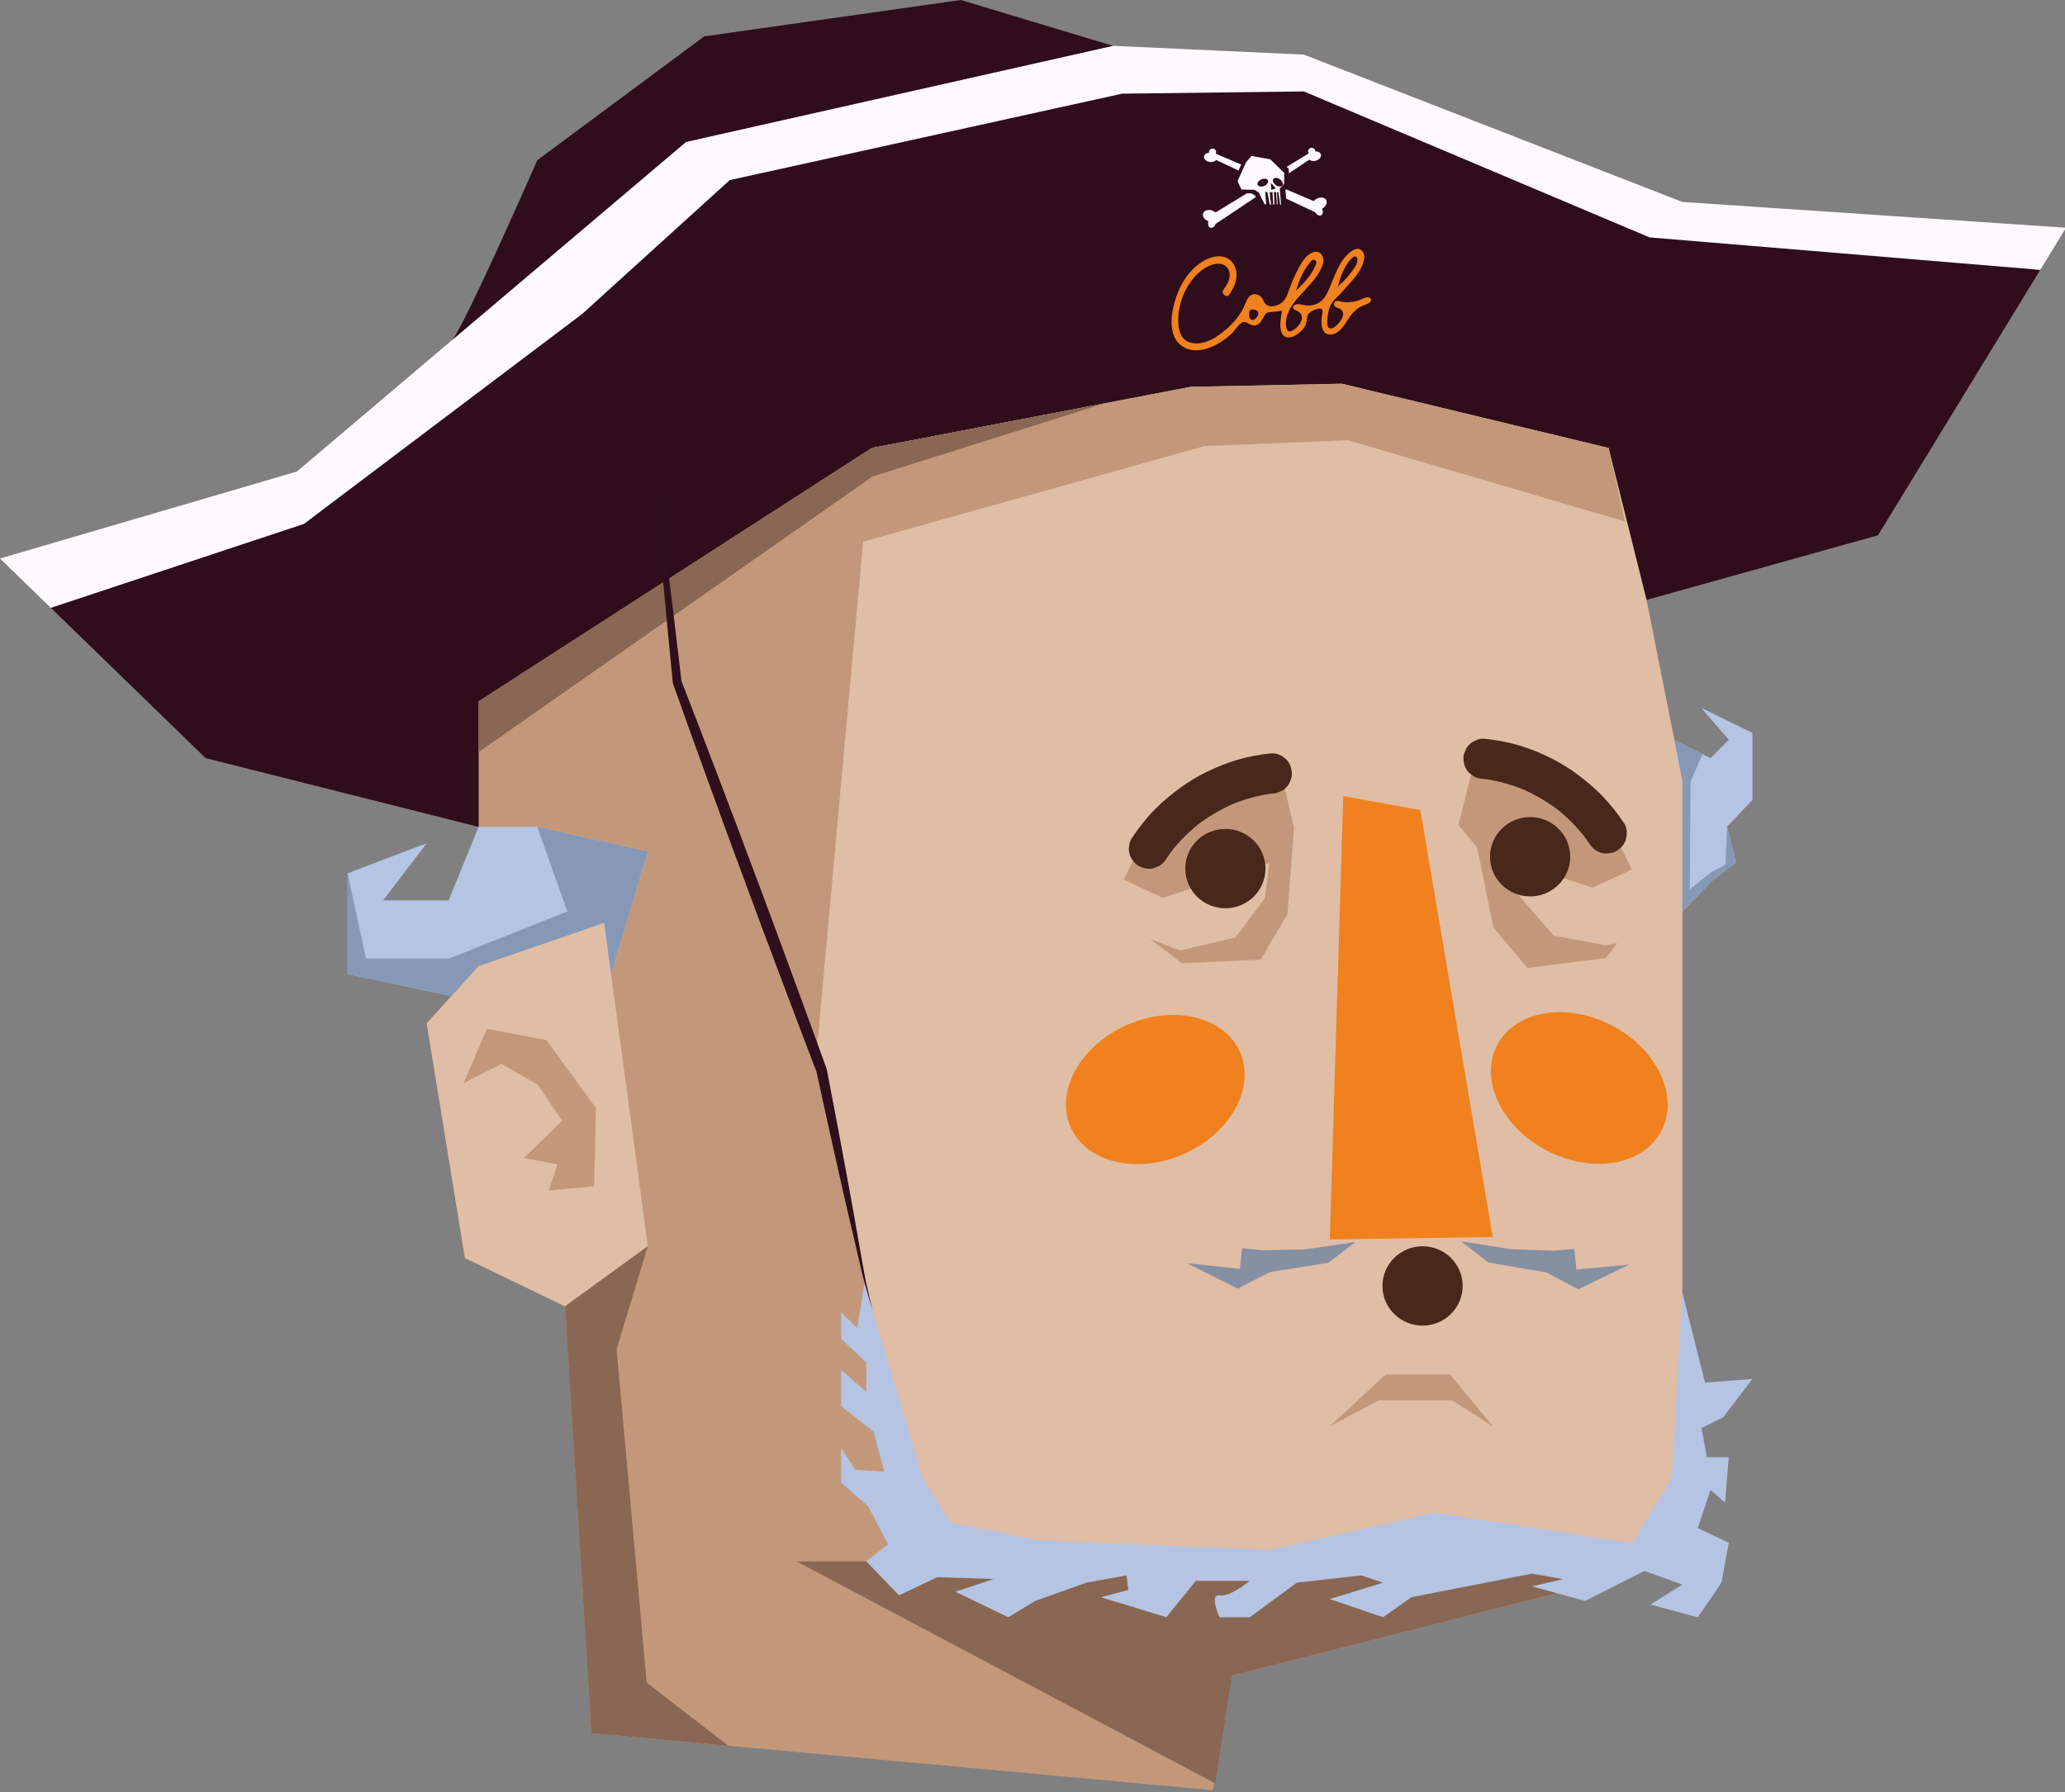 <?xml version="1.0" encoding="utf-8"?>
<!-- Generator: Adobe Illustrator 25.0.1, SVG Export Plug-In . SVG Version: 6.00 Build 0)  -->
<svg version="1.1" id="Capa_3" xmlns="http://www.w3.org/2000/svg" xmlns:xlink="http://www.w3.org/1999/xlink" x="0px" y="0px"
	 viewBox="0 0 483.05 419.29" style="enable-background:new 0 0 483.05 419.29;" xml:space="preserve">
<rect x="0" y="0" width="483.05" height="419.29" fill="#808080" stroke="none"/>
<style type="text/css">
	.st0{fill:#C3987A;}
	.st1{fill:#E0BDA5;}
	.st2{fill:#8A6752;}
	.st3{fill:#F0811E;}
	.st4{fill:#B5C4E3;}
	.st5{fill:#8690A3;}
	.st6{fill:#2F0D1A;}
	.st7{fill:#49271A;}
	.st8{fill:#FEF9FC;}
	.st9{fill:#F0811F;}
	.st10{fill:#8798B6;}
	.st11{fill:#2E0F1B;}
</style>
<g>
	<polygon class="st0" points="138.34,405.52 283.72,418.86 288.19,392.04 393.54,365.33 393.54,182.61 371.19,70.23 295.21,47.25 
		166.87,72.79 111.96,164.09 111.96,226.03 99.82,239.44 108.76,294.35 132.17,305.65 	"/>
	<polygon class="st1" points="393.54,365.33 215.4,365.33 191.13,245.19 203.9,104.82 309.9,66.51 376.3,104.82 385.4,141.51 
		393.54,182.61 	"/>
	<polygon class="st1" points="111.96,226.03 141.33,215.92 151.54,291.58 132.17,305.65 108.76,294.35 99.82,239.44 	"/>
	<polygon class="st2" points="284.25,417.26 186.34,365.33 393.54,365.33 288.19,392.04 	"/>
	
		<ellipse transform="matrix(0.914 -0.406 0.406 0.914 -80.199 131.82)" class="st3" cx="270.27" cy="254.74" rx="21.67" ry="16.49"/>
	
		<ellipse transform="matrix(0.464 -0.886 0.886 0.464 -27.715 463.698)" class="st3" cx="369.46" cy="254.76" rx="16.49" ry="21.67"/>
	<polygon class="st4" points="142.95,227.9 151.54,199.21 125.68,193.47 111.96,193.47 104.93,210.68 89.61,210.68 99.82,197.3 
		81.31,204.32 81.31,227.9 105.6,233.05 111.96,226.03 141.33,215.92 	"/>
	<polygon class="st5" points="317.1,290.6 310.67,295.48 297.06,297.64 289.54,301.51 277.65,295.56 290.03,296.89 290.55,292.04 
		295.19,292.54 305.23,292.33 	"/>
	<polygon class="st5" points="341.75,290.43 348.12,295.39 361.7,297.71 369.18,301.67 381.14,295.88 368.74,297.05 368.28,292.2 
		363.63,292.64 353.6,292.3 	"/>
	<path class="st4" d="M202.24,300.17l13.66,45.84l6.52,10.27l20.75,4.15l53.95,2.23l38.52-8.73l46.12,7.15l9.32-15.2l2.45-43.47
		l5.32,21.09l11.07-0.85l-6.81,8.94l-5.11,2.55l1.28,6.81h5.11l-0.85,10.64l-3.41-2.98l-2.98,8.94l7.24,3.41l-1.7,9.36l-5.53,8.09
		l-11.07-2.98l7.45-4.68l-8.88-3.18l-13.84,7.01l-12.45-3.41l7.3-1.7l-7.3-1.28l-28.22,5.53l-6.62,4.68l-12.45-4.26l12.45-3.83
		l-5.1-1.7l-15.08,1.7l-11,8.09h-7.07c0,0-2.49-5.53,0-5.11c2.49,0.43,7.07-3.41,7.07-3.41h-12.61l-6.91,8.51l-15.28-4.68l6.39-1.7
		l-0.43-3.41l-9.36,1.7l-11.92,4.26l-6.39,3.83l-12.34-5.96l8.94-2.98l-13.2-0.43l-8.94,4.26l-7.66-7.98l5.11-3.94l-4.68-8.94
		l-6.3-5.53v-8.09l3.32,5.11l6.81,0.43l-2.55-9.36l-7.58-5.96v-8.51l5.88,5.18v-6.89l-5.88-5.53v-6.23l3.75,3.68L202.24,300.17z"/>
	<path class="st4" d="M391.68,173.21l8.46,4.17l4.26-4.29l-6.48-7.5l12.02,5.9v15.65l-5.96,6.33l2.13,8.3l-5.42,4.15
		c0,0-5.24,5.39-7.14,7.34c0-0.85,0-30.65,0-30.65L391.68,173.21z"/>
	<polygon class="st6" points="111.96,164.09 203.9,104.82 278.51,90.51 313.89,89.78 376.3,104.82 385.19,140.36 439.3,125.25 
		477.26,63.14 391.66,50.45 305,16.98 260.34,13.87 160.48,33.2 125.68,68 69.88,116.24 11.89,142.22 48.1,177.38 111.96,193.47 	
		"/>
	<polygon class="st0" points="200.34,127.19 281.8,104.37 315.32,103.01 380.11,122 376.3,104.82 313.89,89.78 278.51,90.51 
		203.9,104.82 	"/>
	<polygon class="st3" points="314.22,186.26 311.07,290 349.19,289.43 332.25,189.55 	"/>
	<polygon class="st0" points="290.99,186.26 267.1,197.3 262.84,205.81 272.01,210.07 296.9,201.93 295.91,210.16 288.99,219.37 
		276.01,222.38 269.07,219.72 276.44,225.36 294.91,224.53 301.17,213.86 302.7,193.65 300.25,183.22 	"/>
	<g>
		<g>
			<path class="st7" d="M272.84,200.93c0.54-0.83,1.12-1.64,1.72-2.42c-0.25,0.32-0.49,0.64-0.74,0.95c2.05-2.65,4.45-5.03,7.1-7.08
				c-0.32,0.25-0.64,0.49-0.95,0.74c2.76-2.13,5.79-3.89,9-5.25c-0.38,0.16-0.75,0.32-1.13,0.47c3.15-1.32,6.46-2.25,9.85-2.71
				c-0.42,0.06-0.83,0.11-1.25,0.17c0.35-0.05,0.7-0.09,1.05-0.13c0.65,0.02,1.25-0.11,1.81-0.41c0.58-0.19,1.09-0.51,1.52-0.97
				c0.46-0.43,0.78-0.93,0.97-1.52c0.29-0.56,0.43-1.17,0.41-1.81c-0.05-1.22-0.45-2.48-1.38-3.33c-0.32-0.25-0.64-0.49-0.95-0.74
				c-0.73-0.43-1.53-0.64-2.38-0.64c-2.68,0.29-5.33,0.74-7.91,1.49c-2.53,0.74-5,1.74-7.37,2.9c-2.07,1.01-4.05,2.19-5.91,3.54
				c-2.15,1.55-4.21,3.23-6.08,5.13c-2.06,2.09-3.9,4.42-5.51,6.87c-0.34,0.54-0.53,1.12-0.56,1.75c-0.14,0.63-0.11,1.25,0.08,1.88
				c0.15,0.61,0.43,1.15,0.84,1.6c0.33,0.51,0.77,0.92,1.32,1.21c1.09,0.58,2.42,0.87,3.63,0.47c0.38-0.16,0.75-0.32,1.13-0.47
				C271.85,202.2,272.42,201.64,272.84,200.93L272.84,200.93z"/>
		</g>
	</g>
	<polygon class="st8" points="11.89,142.22 71.09,122.59 136.22,73.43 170.7,42.14 262.48,21.92 305,21.39 385.88,55.55 
		477.26,63.14 483.29,53.28 393.54,47.25 305,12.78 260.34,10.72 160.48,33.2 69.45,110.33 0,130.68 	"/>
	<path class="st6" d="M105.63,79.67c2.52-2.13,20.05-42.18,20.05-42.18l39.06-28.98L224.76,0l35.58,10.72L160.48,33.2L105.63,79.67z
		"/>
	<polygon class="st0" points="363.45,218.9 354.18,208.24 348.71,199.9 372.56,207.7 381.73,203.44 377.47,194.93 360.53,183.22 
		344.41,179.97 341.16,193.03 345.54,198.3 349.33,217.02 357.3,226.48 375.64,224.18 378.29,220.7 375.56,221.17 	"/>
	<g>
		<g>
			<path class="st7" d="M379.91,192.62c-1.46-2.21-3.12-4.32-4.95-6.24c-1.84-1.93-3.88-3.63-6.02-5.22
				c-1.82-1.36-3.76-2.56-5.79-3.6c-2.37-1.21-4.85-2.24-7.39-3.03c-2.84-0.88-5.76-1.4-8.72-1.7c-0.65-0.02-1.25,0.11-1.81,0.41
				c-0.58,0.19-1.09,0.51-1.52,0.97c-0.46,0.43-0.78,0.93-0.97,1.52c-0.29,0.56-0.43,1.17-0.41,1.81c0.05,1.22,0.45,2.48,1.38,3.33
				c0.32,0.25,0.64,0.49,0.95,0.74c0.73,0.43,1.53,0.64,2.38,0.64c0.38,0.04,0.76,0.08,1.15,0.13c-0.42-0.06-0.83-0.11-1.25-0.17
				c3.43,0.46,6.78,1.39,9.97,2.74c-0.38-0.16-0.75-0.32-1.13-0.47c3.19,1.35,6.19,3.11,8.94,5.22c-0.32-0.25-0.64-0.49-0.95-0.74
				c2.66,2.06,5.06,4.44,7.12,7.1c-0.25-0.32-0.49-0.64-0.74-0.95c0.57,0.74,1.11,1.49,1.62,2.27c0.68,1.02,1.61,1.83,2.81,2.16
				c0.63,0.2,1.25,0.22,1.88,0.08c0.63-0.03,1.21-0.21,1.75-0.56c1.01-0.65,1.89-1.61,2.16-2.81
				C380.66,195.05,380.61,193.67,379.91,192.62L379.91,192.62z"/>
		</g>
	</g>
	<path class="st3" d="M281.5,63.83"/>
	<g>
		<path class="st9" d="M302.64,71.37"/>
		<path class="st9" d="M320.69,70.03c-0.01-0.04-0.03-0.08-0.04-0.11c-0.11-0.2-0.33-0.31-0.56-0.34c-0.87-0.1-1.65,0.55-2.45,0.77
			c-1.42,0.4-2.89,0.51-4.32,0.12c-0.3-0.08-0.65-0.1-0.92,0.06c-0.2,0.12-0.33,0.35-0.35,0.58c-0.05,0.88,1.09,0.9,1.6,1.29
			c1.49,1.15-0.48,3.38-1.46,4.1c-0.21,0.15-0.43,0.29-0.67,0.34c-0.64,0.14-1.01-0.37-1.04-0.95c-0.05-1.1,0.07-2.19,0.34-3.25
			c0.27-1.05,0.79-2.01,1.58-2.76c1.41-1.34,2.67-2.82,3.95-4.28c1.19-1.37,2.29-2.9,2.69-4.7c0.19-0.84,0.14-1.83-0.61-2.38
			c-0.96-0.69-1.86-0.07-2.65,0.54c-2.52,1.95-3.6,5.59-4.8,8.4c-0.57,1.32-1.19,2.62-2.47,3.38c-0.76,0.45-1.65,0.69-2.54,0.66
			c-0.91-0.03-1.81-0.44-2.73-0.29c-0.37,0.06-0.83,0.38-0.75,0.82c0.06,0.38,0.52,0.53,0.83,0.66c0.43,0.18,0.8,0.41,1.02,0.84
			c0.8,1.52-0.9,3.27-2.15,3.89c-0.19,0.09-0.4,0.18-0.6,0.13c-0.76-0.16-0.81-1.47-0.79-2.06c0.03-0.85,0.27-1.7,0.6-2.48
			c0.5-1.15,1.25-2.18,2.07-3.14c1.94-2.29,4.28-4.33,5.58-7.03c0.35-0.72,0.62-1.52,0.51-2.31c-0.15-1.1-1.13-1.91-2.24-1.55
			c-2.11,0.68-3.25,3.17-4.17,4.99c-0.82,1.62-1.38,3.33-2.04,5.02c-0.5,1.27-1.37,2.21-2.73,2.56c-0.68,0.18-1.51,0.2-2.11-0.23
			c-0.59-0.43-0.74-1.2-1.19-1.75c-0.33-0.41-0.84-0.67-1.36-0.72c-1.49-0.13-2.02,1.19-2.48,2.34c-0.93,2.34-2.6,4.35-4.51,5.96
			c-2.04,1.72-4.51,3.4-7.3,3.19c-0.75-0.06-1.52-0.26-2.12-0.72c-2.01-1.54-1.85-5.08-1.46-7.29c0.45-2.59,1.59-5.08,3.24-7.13
			c1.31-1.62,3.38-3.27,5.53-3.48c1.99-0.19,3.29,1.2,2.99,3.17c-0.17,1.09-0.73,1.97-1.36,2.83c-0.42,0.57-0.28,1.02,0.29,1.4
			c0.63,0.42,0.94-0.03,1.2-0.44c0.88-1.38,1.55-2.85,1.5-4.54c-0.06-2.26-1.52-4.05-3.86-4.16c-2.77-0.13-5.62,2.01-7.27,4.04
			c-2.02,2.47-3.32,5.78-3.85,8.91c-0.4,2.33-0.33,5.47,1.37,7.29c2.36,2.53,5.92,1.96,8.71,0.52c1.41-0.73,2.73-1.68,3.88-2.78
			c0.67-0.64,1.98-2.89,3-2.61c0.92,0.25,1.57,1.05,2.64,0.73c0.95-0.28,1.45-1.32,1.88-2.12c0.16-0.31,0.34-0.64,0.68-0.78
			c0.52-0.2,1.08-0.16,1.62-0.23c0.17-0.02,1.85-0.21,1.86-0.29c-0.15,1.07-0.39,2.14-0.4,3.23c-0.01,0.86,0.09,1.94,0.72,2.59
			c0.78,0.81,1.95,0.47,2.82-0.01c0.96-0.54,1.82-1.32,2.31-2.32c0.41-0.84,0.25-1.82,0.67-2.63c0.32-0.63,2.97-1.92,3.32-0.96
			c0.18,0.49-0.15,1.31-0.19,1.82c-0.07,1.02-0.04,2.49,0.64,3.32c0.58,0.71,1.62,0.72,2.41,0.38c2.02-0.87,2.81-3.2,4.17-4.75
			c0.54-0.61,1.16-1.16,1.87-1.55c0.71-0.39,1.63-0.52,2.24-1.07C320.63,70.58,320.76,70.29,320.69,70.03z M315.99,60.67
			c0.15-0.15,0.31-0.3,0.47-0.44c0.11-0.1,0.24-0.19,0.38-0.22c0.33-0.06,0.64,0.26,0.68,0.6c0.17,1.27-1.16,2.69-1.86,3.61
			c-0.84,1.1-1.82,2.09-2.87,3c0.38-0.33,0.4-1.1,0.54-1.55c0.21-0.68,0.48-1.35,0.76-1.99C314.57,62.59,315.16,61.52,315.99,60.67z
			 M306.28,61.59c0.32-0.42,0.78-1.07,1.34-0.73c0.54,0.33,0.21,1.01-0.02,1.52c-0.99,2.24-2.69,3.94-4.42,5.63
			C303.82,65.67,304.8,63.5,306.28,61.59z M294.35,73.45c-0.08,0.68-0.64,1.16-1.24,1.43c-0.8-0.09-0.95-0.62-0.91-1.2
			c0.04-0.59,0.01-1.39,0.89-1.28C293.62,72.47,294.45,72.65,294.35,73.45z"/>
	</g>
	<g>
		<g>
			<g>
				<g>
					<path class="st8" d="M300.42,40.47l-3.27-3.2l-4.41-0.77l-1.26,1.47l-1.99,4.39l0.91,1.99l3,0.06l1.01,0.57l1.41,2.82
						l0.36,0.01l-0.21-3.02l0.52,0.24l0.51,2.8l0.33,0.01L297,45.01l0.66-0.08l0.17,2.92l0.29,0.01L298,44.94l0.52,0.01l0.15,2.92
						h0.17l-0.09-2.92l0.31,0.01l0.39,2.93h0.22l-0.31-3.75l1.02-1.1L300.42,40.47z M295.73,43.5c-0.66,0.29-1.35,0.18-1.53-0.25
						c-0.18-0.42,0.21-1,0.87-1.28c0.66-0.29,1.35-0.18,1.53,0.25C296.78,42.64,296.39,43.22,295.73,43.5z M297.37,44.42l-0.07-1.64
						l1.15,1.32L297.37,44.42z M300.01,43.37c-0.26,0.38-0.96,0.36-1.55-0.05c-0.59-0.41-0.87-1.05-0.61-1.43s0.96-0.36,1.55,0.05
						C299.99,42.35,300.27,42.99,300.01,43.37z"/>
				</g>
			</g>
			<path class="st8" d="M301.46,40.57l4.81-3.21c0.33,0.29,0.9,0.4,1.49,0.25c0.83-0.21,1.38-0.86,1.23-1.45
				c-0.12-0.48-0.67-0.77-1.32-0.74c0-0.35-0.21-0.67-0.56-0.79c-0.44-0.15-0.92,0.08-1.08,0.52c-0.09,0.26-0.03,0.53,0.11,0.74
				l-5.16,3.15l0.49,0.48L301.46,40.57z"/>
			<path class="st8" d="M292.72,45.24l-1.03-0.02l-7.35,4.5c-0.21-0.19-0.47-0.35-0.77-0.46c-0.94-0.33-1.9-0.03-2.14,0.66
				c-0.24,0.69,0.32,1.52,1.26,1.85l0,0c-0.22,0.67-0.04,1.34,0.43,1.5c0.46,0.16,1.02-0.24,1.27-0.9l9.37-6.25l-0.2-0.41
				L292.72,45.24z"/>
			<path class="st8" d="M310.23,46.82c-0.34-0.65-1.33-0.8-2.21-0.34c-0.29,0.15-0.52,0.35-0.7,0.57l-6.53-2.77l-0.1,0.11l0.17,2.08
				l6.8,3.2c0.34,0.62,0.95,0.93,1.39,0.71c0.43-0.23,0.52-0.92,0.2-1.54l0,0C310.13,48.37,310.57,47.47,310.23,46.82z"/>
			<path class="st8" d="M284.39,35.96c0.11-0.23,0.13-0.51,0-0.75c-0.22-0.41-0.73-0.57-1.14-0.35c-0.33,0.17-0.48,0.52-0.43,0.87
				c-0.64,0.07-1.14,0.44-1.19,0.93c-0.06,0.6,0.58,1.16,1.43,1.25c0.6,0.06,1.15-0.14,1.44-0.47l5.22,2.46l0.64-1.4L284.39,35.96z"
				/>
		</g>
	</g>
	<polygon class="st0" points="139.41,259.27 127.81,243.36 113.9,240.72 108.46,253.4 117.32,248.94 125.82,253.82 131.48,262.25 
		122.57,270.96 130.41,272.45 128.38,278.56 138.98,277.54 	"/>
	<polygon class="st0" points="311.03,333.73 324.14,321.6 339.2,321.6 349.23,333.73 339.68,327.66 322.49,327.66 	"/>
	<path class="st10" d="M398.27,176.46l-2.81,6.47c0,0-0.18,22.03-0.18,25.17c0.83-0.7,4.97-4.02,4.97-4.02l3.41-1.83l0.32-8.78
		l2.13,8.3l-5.42,4.15l-7.14,7.34v-30.65l-1.86-9.4L398.27,176.46z"/>
	<polygon class="st10" points="81.31,204.32 85.62,224.27 105.09,224.27 132.71,213.26 125.68,193.47 151.54,199.21 142.95,227.9 
		141.33,215.92 111.96,226.03 105.6,233.05 81.31,227.9 	"/>
	<polygon class="st2" points="151.54,291.58 144.24,315.72 151.28,393.71 170.38,408.46 138.34,405.52 132.17,305.65 	"/>
	<polygon class="st2" points="111.96,175.98 204.11,111.49 258.43,94.36 203.9,104.82 111.96,164.09 	"/>
	<g>
		<path class="st11" d="M204.11,306.68l-1.98-6.92c-0.61-2.32-1.11-4.66-1.67-7c-1.08-4.67-2.21-9.33-3.26-14.01l-3.15-14.04
			l-3.08-14.06l0.05,0.18c-2.87-7.55-5.77-15.08-8.59-22.64c-2.83-7.56-5.69-15.11-8.46-22.69c-2.8-7.57-5.6-15.14-8.34-22.74
			c-2.77-7.58-5.49-15.19-8.19-22.79l-0.05-0.13l-0.01-0.12c-1.04-10.65-2.06-21.3-3.03-31.96c-0.95-10.66-1.96-21.31-2.82-31.98
			c1.43,10.61,2.71,21.23,4.05,31.85c1.33,10.62,2.6,21.24,3.85,31.87l-0.06-0.25c2.92,7.53,5.83,15.06,8.69,22.61
			c2.89,7.54,5.72,15.1,8.55,22.66c2.85,7.55,5.63,15.13,8.42,22.71c2.81,7.57,5.53,15.17,8.3,22.75l0.04,0.1l0.02,0.08l2.7,14.12
			l2.62,14.14c0.88,4.71,1.67,9.45,2.52,14.17c0.43,2.36,0.8,4.73,1.27,7.08L204.11,306.68z"/>
	</g>
	<ellipse class="st7" cx="357.93" cy="200.46" rx="9.38" ry="9.28"/>
	<ellipse class="st7" cx="286.64" cy="203.23" rx="9.38" ry="9.28"/>
	<ellipse class="st7" cx="332.77" cy="300.88" rx="9.38" ry="9.28"/>
</g>
</svg>

